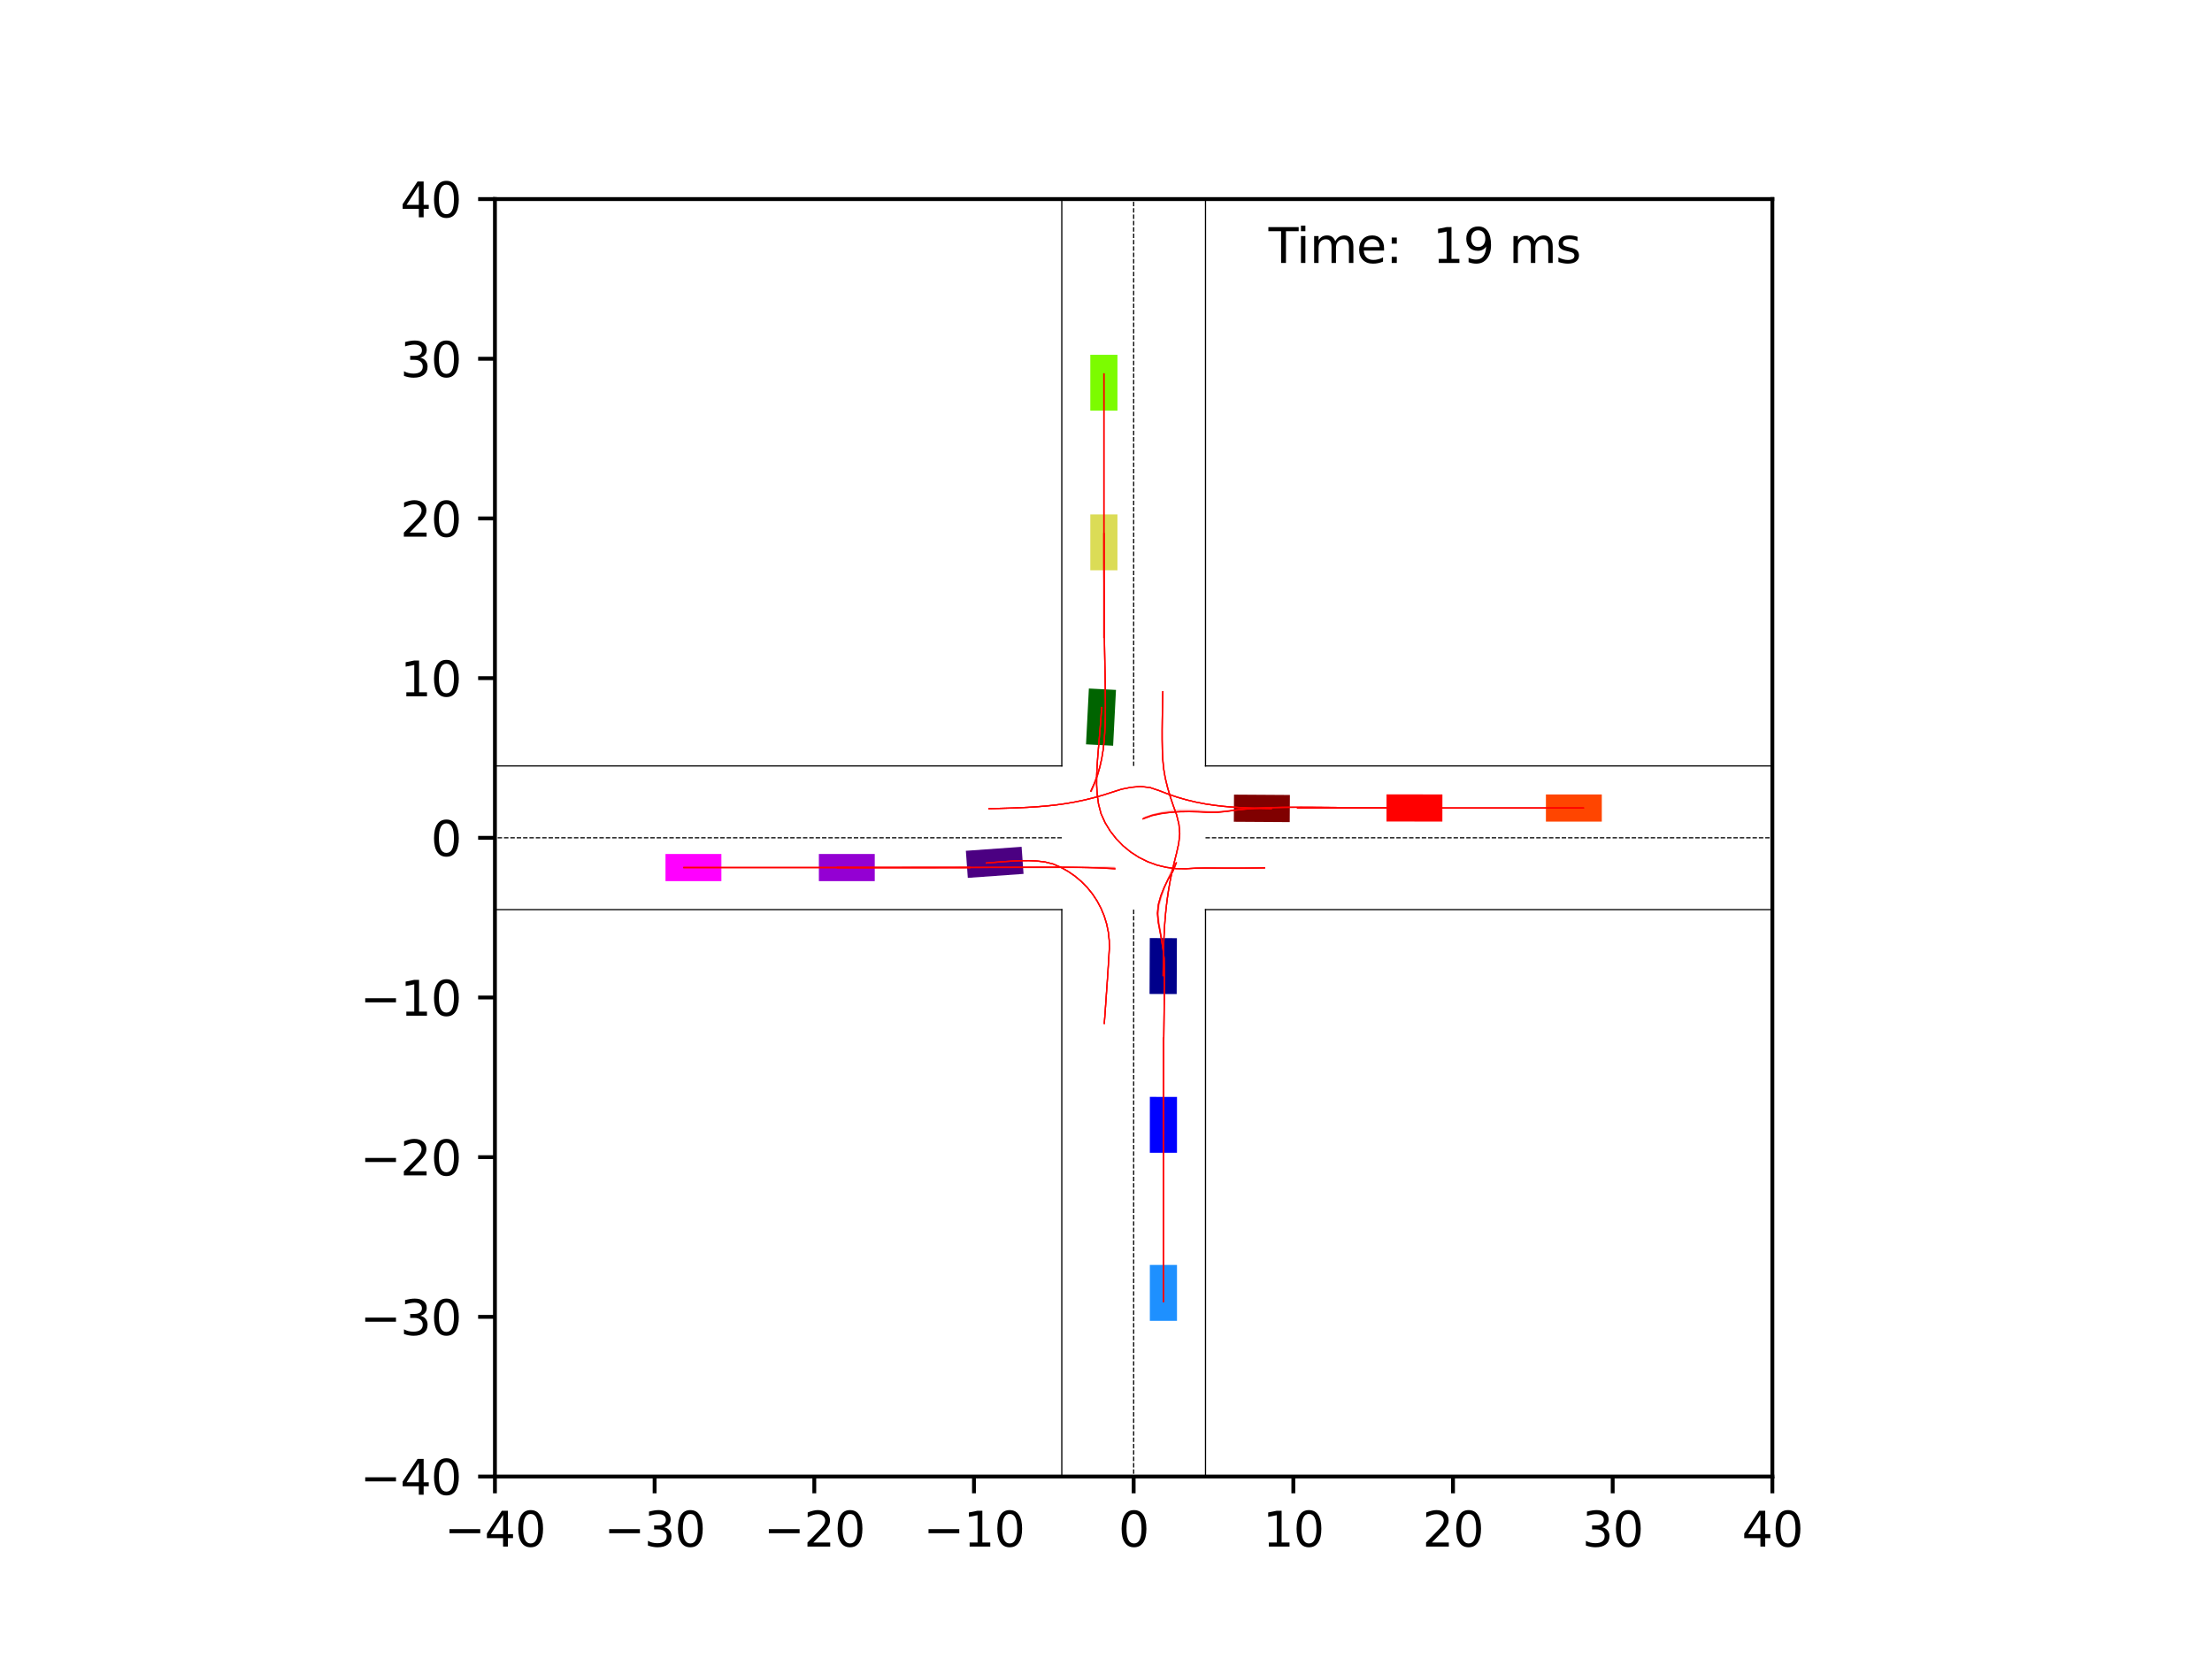 <?xml version="1.0" encoding="utf-8" standalone="no"?>
<!DOCTYPE svg PUBLIC "-//W3C//DTD SVG 1.1//EN"
  "http://www.w3.org/Graphics/SVG/1.1/DTD/svg11.dtd">
<svg xmlns:xlink="http://www.w3.org/1999/xlink" width="460.8pt" height="345.6pt" viewBox="0 0 460.8 345.6" xmlns="http://www.w3.org/2000/svg" version="1.1">
 <defs>
  <style type="text/css">*{stroke-linejoin: round; stroke-linecap: butt}</style>
 </defs>
 <g id="figure_1">
  <g id="patch_1">
   <path d="M 0 345.6 
L 460.8 345.6 
L 460.8 0 
L 0 0 
z
" style="fill: #ffffff"/>
  </g>
  <g id="axes_1">
   <g id="patch_2">
    <path d="M 103.104 307.584 
L 369.216 307.584 
L 369.216 41.472 
L 103.104 41.472 
z
" style="fill: #ffffff"/>
   </g>
   <g id="patch_3">
    <path d="M 245.127 207.08 
L 245.173 195.438 
L 239.518 195.416 
L 239.472 207.058 
z
" clip-path="url(#p2e5237ec00)" style="fill: #00008b"/>
   </g>
   <g id="patch_4">
    <path d="M 268.708 165.607 
L 257.066 165.532 
L 257.029 171.187 
L 268.671 171.262 
z
" clip-path="url(#p2e5237ec00)" style="fill: #800000"/>
   </g>
   <g id="patch_5">
    <path d="M 226.832 143.43 
L 226.236 155.058 
L 231.884 155.347 
L 232.479 143.72 
z
" clip-path="url(#p2e5237ec00)" style="fill: #006400"/>
   </g>
   <g id="patch_6">
    <path d="M 201.611 182.877 
L 213.224 182.046 
L 212.82 176.406 
L 201.207 177.237 
z
" clip-path="url(#p2e5237ec00)" style="fill: #4b0082"/>
   </g>
   <g id="patch_7">
    <path d="M 245.186 240.146 
L 245.191 228.504 
L 239.536 228.501 
L 239.531 240.144 
z
" clip-path="url(#p2e5237ec00)" style="fill: #0000ff"/>
   </g>
   <g id="patch_8">
    <path d="M 300.481 165.494 
L 288.839 165.478 
L 288.831 171.133 
L 300.473 171.149 
z
" clip-path="url(#p2e5237ec00)" style="fill: #ff0000"/>
   </g>
   <g id="patch_9">
    <path d="M 227.132 107.16 
L 227.131 118.803 
L 232.786 118.803 
L 232.787 107.161 
z
" clip-path="url(#p2e5237ec00)" style="fill: #dbdc56"/>
   </g>
   <g id="patch_10">
    <path d="M 170.586 183.556 
L 182.228 183.556 
L 182.228 177.901 
L 170.586 177.901 
z
" clip-path="url(#p2e5237ec00)" style="fill: #9400d3"/>
   </g>
   <g id="patch_11">
    <path d="M 245.188 275.152 
L 245.188 263.509 
L 239.533 263.509 
L 239.533 275.152 
z
" clip-path="url(#p2e5237ec00)" style="fill: #1e90ff"/>
   </g>
   <g id="patch_12">
    <path d="M 333.685 165.5 
L 322.042 165.5 
L 322.042 171.155 
L 333.685 171.155 
z
" clip-path="url(#p2e5237ec00)" style="fill: #ff4500"/>
   </g>
   <g id="patch_13">
    <path d="M 227.132 73.904 
L 227.132 85.547 
L 232.787 85.547 
L 232.787 73.904 
z
" clip-path="url(#p2e5237ec00)" style="fill: #7cfc00"/>
   </g>
   <g id="patch_14">
    <path d="M 138.635 183.556 
L 150.278 183.556 
L 150.278 177.901 
L 138.635 177.901 
z
" clip-path="url(#p2e5237ec00)" style="fill: #ff00ff"/>
   </g>
   <g id="matplotlib.axis_1">
    <g id="xtick_1">
     <g id="line2d_1">
      <defs>
       <path id="m0b0e132664" d="M 0 0 
L 0 3.5 
" style="stroke: #000000; stroke-width: 0.8"/>
      </defs>
      <g>
       <use xlink:href="#m0b0e132664" x="103.104" y="307.584" style="stroke: #000000; stroke-width: 0.8"/>
      </g>
     </g>
     <g id="text_1">
      <!-- −40 -->
      <g transform="translate(92.552 322.182) scale(0.1 -0.1)">
       <defs>
        <path id="DejaVuSans-2212" d="M 678 2272 
L 4684 2272 
L 4684 1741 
L 678 1741 
L 678 2272 
z
" transform="scale(0.016)"/>
        <path id="DejaVuSans-34" d="M 2419 4116 
L 825 1625 
L 2419 1625 
L 2419 4116 
z
M 2253 4666 
L 3047 4666 
L 3047 1625 
L 3713 1625 
L 3713 1100 
L 3047 1100 
L 3047 0 
L 2419 0 
L 2419 1100 
L 313 1100 
L 313 1709 
L 2253 4666 
z
" transform="scale(0.016)"/>
        <path id="DejaVuSans-30" d="M 2034 4250 
Q 1547 4250 1301 3770 
Q 1056 3291 1056 2328 
Q 1056 1369 1301 889 
Q 1547 409 2034 409 
Q 2525 409 2770 889 
Q 3016 1369 3016 2328 
Q 3016 3291 2770 3770 
Q 2525 4250 2034 4250 
z
M 2034 4750 
Q 2819 4750 3233 4129 
Q 3647 3509 3647 2328 
Q 3647 1150 3233 529 
Q 2819 -91 2034 -91 
Q 1250 -91 836 529 
Q 422 1150 422 2328 
Q 422 3509 836 4129 
Q 1250 4750 2034 4750 
z
" transform="scale(0.016)"/>
       </defs>
       <use xlink:href="#DejaVuSans-2212"/>
       <use xlink:href="#DejaVuSans-34" x="83.789"/>
       <use xlink:href="#DejaVuSans-30" x="147.412"/>
      </g>
     </g>
    </g>
    <g id="xtick_2">
     <g id="line2d_2">
      <g>
       <use xlink:href="#m0b0e132664" x="136.368" y="307.584" style="stroke: #000000; stroke-width: 0.8"/>
      </g>
     </g>
     <g id="text_2">
      <!-- −30 -->
      <g transform="translate(125.816 322.182) scale(0.1 -0.1)">
       <defs>
        <path id="DejaVuSans-33" d="M 2597 2516 
Q 3050 2419 3304 2112 
Q 3559 1806 3559 1356 
Q 3559 666 3084 287 
Q 2609 -91 1734 -91 
Q 1441 -91 1130 -33 
Q 819 25 488 141 
L 488 750 
Q 750 597 1062 519 
Q 1375 441 1716 441 
Q 2309 441 2620 675 
Q 2931 909 2931 1356 
Q 2931 1769 2642 2001 
Q 2353 2234 1838 2234 
L 1294 2234 
L 1294 2753 
L 1863 2753 
Q 2328 2753 2575 2939 
Q 2822 3125 2822 3475 
Q 2822 3834 2567 4026 
Q 2313 4219 1838 4219 
Q 1578 4219 1281 4162 
Q 984 4106 628 3988 
L 628 4550 
Q 988 4650 1302 4700 
Q 1616 4750 1894 4750 
Q 2613 4750 3031 4423 
Q 3450 4097 3450 3541 
Q 3450 3153 3228 2886 
Q 3006 2619 2597 2516 
z
" transform="scale(0.016)"/>
       </defs>
       <use xlink:href="#DejaVuSans-2212"/>
       <use xlink:href="#DejaVuSans-33" x="83.789"/>
       <use xlink:href="#DejaVuSans-30" x="147.412"/>
      </g>
     </g>
    </g>
    <g id="xtick_3">
     <g id="line2d_3">
      <g>
       <use xlink:href="#m0b0e132664" x="169.632" y="307.584" style="stroke: #000000; stroke-width: 0.8"/>
      </g>
     </g>
     <g id="text_3">
      <!-- −20 -->
      <g transform="translate(159.08 322.182) scale(0.1 -0.1)">
       <defs>
        <path id="DejaVuSans-32" d="M 1228 531 
L 3431 531 
L 3431 0 
L 469 0 
L 469 531 
Q 828 903 1448 1529 
Q 2069 2156 2228 2338 
Q 2531 2678 2651 2914 
Q 2772 3150 2772 3378 
Q 2772 3750 2511 3984 
Q 2250 4219 1831 4219 
Q 1534 4219 1204 4116 
Q 875 4013 500 3803 
L 500 4441 
Q 881 4594 1212 4672 
Q 1544 4750 1819 4750 
Q 2544 4750 2975 4387 
Q 3406 4025 3406 3419 
Q 3406 3131 3298 2873 
Q 3191 2616 2906 2266 
Q 2828 2175 2409 1742 
Q 1991 1309 1228 531 
z
" transform="scale(0.016)"/>
       </defs>
       <use xlink:href="#DejaVuSans-2212"/>
       <use xlink:href="#DejaVuSans-32" x="83.789"/>
       <use xlink:href="#DejaVuSans-30" x="147.412"/>
      </g>
     </g>
    </g>
    <g id="xtick_4">
     <g id="line2d_4">
      <g>
       <use xlink:href="#m0b0e132664" x="202.896" y="307.584" style="stroke: #000000; stroke-width: 0.8"/>
      </g>
     </g>
     <g id="text_4">
      <!-- −10 -->
      <g transform="translate(192.344 322.182) scale(0.1 -0.1)">
       <defs>
        <path id="DejaVuSans-31" d="M 794 531 
L 1825 531 
L 1825 4091 
L 703 3866 
L 703 4441 
L 1819 4666 
L 2450 4666 
L 2450 531 
L 3481 531 
L 3481 0 
L 794 0 
L 794 531 
z
" transform="scale(0.016)"/>
       </defs>
       <use xlink:href="#DejaVuSans-2212"/>
       <use xlink:href="#DejaVuSans-31" x="83.789"/>
       <use xlink:href="#DejaVuSans-30" x="147.412"/>
      </g>
     </g>
    </g>
    <g id="xtick_5">
     <g id="line2d_5">
      <g>
       <use xlink:href="#m0b0e132664" x="236.16" y="307.584" style="stroke: #000000; stroke-width: 0.8"/>
      </g>
     </g>
     <g id="text_5">
      <!-- 0 -->
      <g transform="translate(232.979 322.182) scale(0.1 -0.1)">
       <use xlink:href="#DejaVuSans-30"/>
      </g>
     </g>
    </g>
    <g id="xtick_6">
     <g id="line2d_6">
      <g>
       <use xlink:href="#m0b0e132664" x="269.424" y="307.584" style="stroke: #000000; stroke-width: 0.8"/>
      </g>
     </g>
     <g id="text_6">
      <!-- 10 -->
      <g transform="translate(263.062 322.182) scale(0.1 -0.1)">
       <use xlink:href="#DejaVuSans-31"/>
       <use xlink:href="#DejaVuSans-30" x="63.623"/>
      </g>
     </g>
    </g>
    <g id="xtick_7">
     <g id="line2d_7">
      <g>
       <use xlink:href="#m0b0e132664" x="302.688" y="307.584" style="stroke: #000000; stroke-width: 0.8"/>
      </g>
     </g>
     <g id="text_7">
      <!-- 20 -->
      <g transform="translate(296.325 322.182) scale(0.1 -0.1)">
       <use xlink:href="#DejaVuSans-32"/>
       <use xlink:href="#DejaVuSans-30" x="63.623"/>
      </g>
     </g>
    </g>
    <g id="xtick_8">
     <g id="line2d_8">
      <g>
       <use xlink:href="#m0b0e132664" x="335.952" y="307.584" style="stroke: #000000; stroke-width: 0.8"/>
      </g>
     </g>
     <g id="text_8">
      <!-- 30 -->
      <g transform="translate(329.589 322.182) scale(0.1 -0.1)">
       <use xlink:href="#DejaVuSans-33"/>
       <use xlink:href="#DejaVuSans-30" x="63.623"/>
      </g>
     </g>
    </g>
    <g id="xtick_9">
     <g id="line2d_9">
      <g>
       <use xlink:href="#m0b0e132664" x="369.216" y="307.584" style="stroke: #000000; stroke-width: 0.8"/>
      </g>
     </g>
     <g id="text_9">
      <!-- 40 -->
      <g transform="translate(362.853 322.182) scale(0.1 -0.1)">
       <use xlink:href="#DejaVuSans-34"/>
       <use xlink:href="#DejaVuSans-30" x="63.623"/>
      </g>
     </g>
    </g>
   </g>
   <g id="matplotlib.axis_2">
    <g id="ytick_1">
     <g id="line2d_10">
      <defs>
       <path id="m371f80379b" d="M 0 0 
L -3.5 0 
" style="stroke: #000000; stroke-width: 0.8"/>
      </defs>
      <g>
       <use xlink:href="#m371f80379b" x="103.104" y="307.584" style="stroke: #000000; stroke-width: 0.8"/>
      </g>
     </g>
     <g id="text_10">
      <!-- −40 -->
      <g transform="translate(74.999 311.383) scale(0.1 -0.1)">
       <use xlink:href="#DejaVuSans-2212"/>
       <use xlink:href="#DejaVuSans-34" x="83.789"/>
       <use xlink:href="#DejaVuSans-30" x="147.412"/>
      </g>
     </g>
    </g>
    <g id="ytick_2">
     <g id="line2d_11">
      <g>
       <use xlink:href="#m371f80379b" x="103.104" y="274.32" style="stroke: #000000; stroke-width: 0.8"/>
      </g>
     </g>
     <g id="text_11">
      <!-- −30 -->
      <g transform="translate(74.999 278.119) scale(0.1 -0.1)">
       <use xlink:href="#DejaVuSans-2212"/>
       <use xlink:href="#DejaVuSans-33" x="83.789"/>
       <use xlink:href="#DejaVuSans-30" x="147.412"/>
      </g>
     </g>
    </g>
    <g id="ytick_3">
     <g id="line2d_12">
      <g>
       <use xlink:href="#m371f80379b" x="103.104" y="241.056" style="stroke: #000000; stroke-width: 0.8"/>
      </g>
     </g>
     <g id="text_12">
      <!-- −20 -->
      <g transform="translate(74.999 244.855) scale(0.1 -0.1)">
       <use xlink:href="#DejaVuSans-2212"/>
       <use xlink:href="#DejaVuSans-32" x="83.789"/>
       <use xlink:href="#DejaVuSans-30" x="147.412"/>
      </g>
     </g>
    </g>
    <g id="ytick_4">
     <g id="line2d_13">
      <g>
       <use xlink:href="#m371f80379b" x="103.104" y="207.792" style="stroke: #000000; stroke-width: 0.8"/>
      </g>
     </g>
     <g id="text_13">
      <!-- −10 -->
      <g transform="translate(74.999 211.591) scale(0.1 -0.1)">
       <use xlink:href="#DejaVuSans-2212"/>
       <use xlink:href="#DejaVuSans-31" x="83.789"/>
       <use xlink:href="#DejaVuSans-30" x="147.412"/>
      </g>
     </g>
    </g>
    <g id="ytick_5">
     <g id="line2d_14">
      <g>
       <use xlink:href="#m371f80379b" x="103.104" y="174.528" style="stroke: #000000; stroke-width: 0.8"/>
      </g>
     </g>
     <g id="text_14">
      <!-- 0 -->
      <g transform="translate(89.742 178.327) scale(0.1 -0.1)">
       <use xlink:href="#DejaVuSans-30"/>
      </g>
     </g>
    </g>
    <g id="ytick_6">
     <g id="line2d_15">
      <g>
       <use xlink:href="#m371f80379b" x="103.104" y="141.264" style="stroke: #000000; stroke-width: 0.8"/>
      </g>
     </g>
     <g id="text_15">
      <!-- 10 -->
      <g transform="translate(83.379 145.063) scale(0.1 -0.1)">
       <use xlink:href="#DejaVuSans-31"/>
       <use xlink:href="#DejaVuSans-30" x="63.623"/>
      </g>
     </g>
    </g>
    <g id="ytick_7">
     <g id="line2d_16">
      <g>
       <use xlink:href="#m371f80379b" x="103.104" y="108" style="stroke: #000000; stroke-width: 0.8"/>
      </g>
     </g>
     <g id="text_16">
      <!-- 20 -->
      <g transform="translate(83.379 111.799) scale(0.1 -0.1)">
       <use xlink:href="#DejaVuSans-32"/>
       <use xlink:href="#DejaVuSans-30" x="63.623"/>
      </g>
     </g>
    </g>
    <g id="ytick_8">
     <g id="line2d_17">
      <g>
       <use xlink:href="#m371f80379b" x="103.104" y="74.736" style="stroke: #000000; stroke-width: 0.8"/>
      </g>
     </g>
     <g id="text_17">
      <!-- 30 -->
      <g transform="translate(83.379 78.535) scale(0.1 -0.1)">
       <use xlink:href="#DejaVuSans-33"/>
       <use xlink:href="#DejaVuSans-30" x="63.623"/>
      </g>
     </g>
    </g>
    <g id="ytick_9">
     <g id="line2d_18">
      <g>
       <use xlink:href="#m371f80379b" x="103.104" y="41.472" style="stroke: #000000; stroke-width: 0.8"/>
      </g>
     </g>
     <g id="text_18">
      <!-- 40 -->
      <g transform="translate(83.379 45.271) scale(0.1 -0.1)">
       <use xlink:href="#DejaVuSans-34"/>
       <use xlink:href="#DejaVuSans-30" x="63.623"/>
      </g>
     </g>
    </g>
   </g>
   <g id="line2d_19">
    <path d="M 251.129 346.6 
L 251.129 189.497 
" clip-path="url(#p2e5237ec00)" style="fill: none; stroke: #000000; stroke-width: 0.25; stroke-linecap: square"/>
   </g>
   <g id="line2d_20">
    <path d="M 251.129 189.497 
L 417.449 189.497 
" clip-path="url(#p2e5237ec00)" style="fill: none; stroke: #000000; stroke-width: 0.25; stroke-linecap: square"/>
   </g>
   <g id="line2d_21">
    <path d="M 417.449 159.559 
L 251.129 159.559 
" clip-path="url(#p2e5237ec00)" style="fill: none; stroke: #000000; stroke-width: 0.25; stroke-linecap: square"/>
   </g>
   <g id="line2d_22">
    <path d="M 251.129 159.559 
L 251.129 -1 
" clip-path="url(#p2e5237ec00)" style="fill: none; stroke: #000000; stroke-width: 0.25; stroke-linecap: square"/>
   </g>
   <g id="line2d_23">
    <path d="M 221.191 -1 
L 221.191 159.559 
" clip-path="url(#p2e5237ec00)" style="fill: none; stroke: #000000; stroke-width: 0.25; stroke-linecap: square"/>
   </g>
   <g id="line2d_24">
    <path d="M 221.191 159.559 
L 54.871 159.559 
" clip-path="url(#p2e5237ec00)" style="fill: none; stroke: #000000; stroke-width: 0.25; stroke-linecap: square"/>
   </g>
   <g id="line2d_25">
    <path d="M 54.871 189.497 
L 221.191 189.497 
" clip-path="url(#p2e5237ec00)" style="fill: none; stroke: #000000; stroke-width: 0.25; stroke-linecap: square"/>
   </g>
   <g id="line2d_26">
    <path d="M 221.191 189.497 
L 221.191 346.6 
" clip-path="url(#p2e5237ec00)" style="fill: none; stroke: #000000; stroke-width: 0.25; stroke-linecap: square"/>
   </g>
   <g id="line2d_27">
    <path d="M 251.129 174.528 
L 417.449 174.528 
" clip-path="url(#p2e5237ec00)" style="fill: none; stroke-dasharray: 0.925,0.4; stroke-dashoffset: 0; stroke: #000000; stroke-width: 0.25"/>
   </g>
   <g id="line2d_28">
    <path d="M 236.16 159.559 
L 236.16 -1 
" clip-path="url(#p2e5237ec00)" style="fill: none; stroke-dasharray: 0.925,0.4; stroke-dashoffset: 0; stroke: #000000; stroke-width: 0.25"/>
   </g>
   <g id="line2d_29">
    <path d="M 221.191 174.528 
L 54.871 174.528 
" clip-path="url(#p2e5237ec00)" style="fill: none; stroke-dasharray: 0.925,0.4; stroke-dashoffset: 0; stroke: #000000; stroke-width: 0.25"/>
   </g>
   <g id="line2d_30">
    <path d="M 236.16 189.497 
L 236.16 346.6 
" clip-path="url(#p2e5237ec00)" style="fill: none; stroke-dasharray: 0.925,0.4; stroke-dashoffset: 0; stroke: #000000; stroke-width: 0.25"/>
   </g>
   <g id="line2d_31">
    <path d="M 242.303 203.215 
L 242.321 201.248 
L 242.352 199.277 
L 242.4 197.303 
L 242.473 195.327 
L 242.576 193.349 
L 242.716 191.371 
L 242.902 189.394 
L 243.137 187.42 
L 243.427 185.451 
L 243.773 183.488 
L 244.177 181.534 
L 244.631 179.589 
L 245.125 177.651 
L 245.557 175.697 
L 245.772 173.705 
L 245.604 171.708 
L 245.13 169.76 
L 244.443 167.877 
L 243.82 165.972 
L 243.271 164.044 
L 242.808 162.095 
L 242.482 160.119 
L 242.297 158.126 
L 242.202 156.127 
L 242.154 154.128 
L 242.14 152.128 
L 242.15 150.129 
L 242.175 148.131 
L 242.207 146.133 
L 242.242 144.135 
" clip-path="url(#p2e5237ec00)" style="fill: none; stroke: #ff0000; stroke-opacity: 0.2; stroke-width: 0.25; stroke-linecap: square"/>
   </g>
   <g id="line2d_32">
    <path d="M 242.303 203.215 
L 242.322 201.248 
L 242.353 199.277 
L 242.402 197.303 
L 242.475 195.326 
L 242.578 193.348 
L 242.72 191.369 
L 242.906 189.392 
L 243.142 187.417 
L 243.432 185.446 
L 243.78 183.482 
L 244.184 181.527 
L 244.639 179.581 
L 245.134 177.642 
L 245.564 175.686 
L 245.777 173.692 
L 245.601 171.694 
L 245.122 169.745 
L 244.431 167.861 
L 243.792 165.959 
L 243.226 164.034 
L 242.746 162.086 
L 242.403 160.111 
L 242.209 158.116 
L 242.124 156.115 
L 242.087 154.113 
L 242.086 152.112 
L 242.108 150.111 
L 242.145 148.111 
L 242.19 146.111 
L 242.237 144.111 
" clip-path="url(#p2e5237ec00)" style="fill: none; stroke: #ff0000; stroke-opacity: 0.4; stroke-width: 0.25; stroke-linecap: square"/>
   </g>
   <g id="line2d_33">
    <path d="M 242.303 203.215 
L 242.322 201.248 
L 242.352 199.277 
L 242.4 197.303 
L 242.473 195.326 
L 242.575 193.349 
L 242.715 191.37 
L 242.9 189.393 
L 243.135 187.418 
L 243.424 185.447 
L 243.77 183.484 
L 244.172 181.529 
L 244.626 179.583 
L 245.12 177.644 
L 245.551 175.689 
L 245.765 173.696 
L 245.592 171.698 
L 245.115 169.75 
L 244.426 167.865 
L 243.792 165.962 
L 243.231 164.037 
L 242.758 162.088 
L 242.424 160.112 
L 242.236 158.118 
L 242.15 156.118 
L 242.112 154.117 
L 242.108 152.116 
L 242.127 150.116 
L 242.161 148.116 
L 242.203 146.117 
L 242.247 144.118 
" clip-path="url(#p2e5237ec00)" style="fill: none; stroke: #ff0000; stroke-opacity: 0.6; stroke-width: 0.25; stroke-linecap: square"/>
   </g>
   <g id="line2d_34">
    <path d="M 242.303 203.215 
L 242.322 201.248 
L 242.353 199.277 
L 242.402 197.303 
L 242.474 195.326 
L 242.577 193.348 
L 242.717 191.369 
L 242.903 189.391 
L 243.137 187.416 
L 243.426 185.445 
L 243.772 183.481 
L 244.175 181.525 
L 244.628 179.579 
L 245.122 177.639 
L 245.552 175.683 
L 245.765 173.689 
L 245.589 171.691 
L 245.109 169.742 
L 244.418 167.858 
L 243.777 165.956 
L 243.211 164.032 
L 242.732 162.084 
L 242.396 160.107 
L 242.21 158.112 
L 242.127 156.111 
L 242.092 154.109 
L 242.092 152.108 
L 242.115 150.107 
L 242.153 148.107 
L 242.198 146.107 
L 242.245 144.108 
" clip-path="url(#p2e5237ec00)" style="fill: none; stroke: #ff0000; stroke-opacity: 0.8; stroke-width: 0.25; stroke-linecap: square"/>
   </g>
   <g id="line2d_35">
    <path d="M 242.303 203.215 
L 242.322 201.248 
L 242.353 199.277 
L 242.401 197.303 
L 242.474 195.326 
L 242.576 193.348 
L 242.716 191.369 
L 242.902 189.391 
L 243.136 187.416 
L 243.425 185.445 
L 243.77 183.481 
L 244.172 181.525 
L 244.626 179.578 
L 245.118 177.638 
L 245.548 175.682 
L 245.761 173.688 
L 245.585 171.69 
L 245.105 169.741 
L 244.415 167.857 
L 243.774 165.955 
L 243.209 164.03 
L 242.732 162.082 
L 242.398 160.105 
L 242.213 158.11 
L 242.13 156.109 
L 242.095 154.107 
L 242.094 152.106 
L 242.117 150.105 
L 242.154 148.105 
L 242.198 146.106 
L 242.244 144.106 
" clip-path="url(#p2e5237ec00)" style="fill: none; stroke: #ff0000; stroke-width: 0.25; stroke-linecap: square"/>
   </g>
   <g id="line2d_36">
    <path d="M 264.836 168.431 
L 262.868 168.399 
L 260.898 168.349 
L 258.926 168.271 
L 256.952 168.155 
L 254.978 167.99 
L 253.008 167.766 
L 251.045 167.469 
L 249.092 167.094 
L 247.156 166.632 
L 245.241 166.079 
L 243.351 165.438 
L 241.487 164.719 
L 239.592 164.082 
L 237.604 163.85 
L 235.609 164.024 
L 233.644 164.416 
L 231.734 165.024 
L 229.826 165.636 
L 227.896 166.177 
L 225.949 166.653 
L 223.988 167.063 
L 222.013 167.404 
L 220.028 167.68 
L 218.036 167.896 
L 216.039 168.063 
L 214.039 168.188 
L 212.038 168.281 
L 210.035 168.352 
L 208.033 168.411 
L 206.03 168.464 
" clip-path="url(#p2e5237ec00)" style="fill: none; stroke: #ff0000; stroke-opacity: 0.2; stroke-width: 0.25; stroke-linecap: square"/>
   </g>
   <g id="line2d_37">
    <path d="M 264.836 168.431 
L 262.868 168.399 
L 260.898 168.349 
L 258.925 168.27 
L 256.952 168.154 
L 254.978 167.989 
L 253.008 167.764 
L 251.045 167.466 
L 249.092 167.089 
L 247.156 166.626 
L 245.241 166.072 
L 243.352 165.428 
L 241.489 164.706 
L 239.594 164.068 
L 237.605 163.837 
L 235.61 164.011 
L 233.645 164.403 
L 231.735 165.01 
L 229.827 165.625 
L 227.897 166.167 
L 225.951 166.645 
L 223.989 167.056 
L 222.014 167.399 
L 220.029 167.676 
L 218.036 167.894 
L 216.039 168.061 
L 214.039 168.187 
L 212.038 168.28 
L 210.035 168.352 
L 208.032 168.41 
L 206.029 168.464 
" clip-path="url(#p2e5237ec00)" style="fill: none; stroke: #ff0000; stroke-opacity: 0.4; stroke-width: 0.25; stroke-linecap: square"/>
   </g>
   <g id="line2d_38">
    <path d="M 264.836 168.431 
L 262.868 168.398 
L 260.898 168.348 
L 258.925 168.269 
L 256.951 168.152 
L 254.978 167.987 
L 253.007 167.762 
L 251.044 167.464 
L 249.091 167.087 
L 247.154 166.624 
L 245.239 166.07 
L 243.349 165.428 
L 241.486 164.706 
L 239.59 164.07 
L 237.601 163.839 
L 235.605 164.014 
L 233.64 164.406 
L 231.73 165.014 
L 229.822 165.629 
L 227.892 166.172 
L 225.946 166.65 
L 223.984 167.061 
L 222.009 167.403 
L 220.023 167.68 
L 218.031 167.898 
L 216.034 168.064 
L 214.034 168.189 
L 212.032 168.282 
L 210.029 168.353 
L 208.027 168.411 
L 206.023 168.464 
" clip-path="url(#p2e5237ec00)" style="fill: none; stroke: #ff0000; stroke-opacity: 0.6; stroke-width: 0.25; stroke-linecap: square"/>
   </g>
   <g id="line2d_39">
    <path d="M 264.836 168.431 
L 262.868 168.398 
L 260.898 168.347 
L 258.925 168.268 
L 256.951 168.151 
L 254.978 167.985 
L 253.007 167.759 
L 251.044 167.461 
L 249.091 167.084 
L 247.154 166.62 
L 245.239 166.066 
L 243.349 165.423 
L 241.486 164.701 
L 239.589 164.065 
L 237.6 163.834 
L 235.605 164.01 
L 233.639 164.402 
L 231.729 165.011 
L 229.821 165.626 
L 227.892 166.169 
L 225.945 166.648 
L 223.983 167.059 
L 222.008 167.402 
L 220.023 167.679 
L 218.03 167.897 
L 216.033 168.064 
L 214.033 168.189 
L 212.031 168.282 
L 210.028 168.353 
L 208.025 168.411 
L 206.022 168.465 
" clip-path="url(#p2e5237ec00)" style="fill: none; stroke: #ff0000; stroke-opacity: 0.8; stroke-width: 0.25; stroke-linecap: square"/>
   </g>
   <g id="line2d_40">
    <path d="M 264.836 168.431 
L 262.868 168.397 
L 260.898 168.346 
L 258.925 168.267 
L 256.951 168.149 
L 254.977 167.983 
L 253.007 167.757 
L 251.043 167.458 
L 249.09 167.08 
L 247.154 166.617 
L 245.238 166.062 
L 243.348 165.419 
L 241.485 164.698 
L 239.588 164.062 
L 237.598 163.833 
L 235.603 164.009 
L 233.638 164.403 
L 231.727 165.01 
L 229.819 165.626 
L 227.889 166.17 
L 225.942 166.649 
L 223.98 167.06 
L 222.005 167.403 
L 220.02 167.68 
L 218.027 167.898 
L 216.03 168.065 
L 214.03 168.19 
L 212.028 168.283 
L 210.025 168.354 
L 208.022 168.412 
L 206.019 168.465 
" clip-path="url(#p2e5237ec00)" style="fill: none; stroke: #ff0000; stroke-width: 0.25; stroke-linecap: square"/>
   </g>
   <g id="line2d_41">
    <path d="M 229.493 147.384 
L 229.357 149.389 
L 229.203 151.394 
L 229.034 153.402 
L 228.859 155.411 
L 228.69 157.424 
L 228.545 159.442 
L 228.45 161.465 
L 228.44 163.494 
L 228.555 165.522 
L 228.842 167.535 
L 229.362 169.504 
L 230.202 171.362 
L 231.267 173.102 
L 232.52 174.714 
L 233.947 176.176 
L 235.528 177.471 
L 237.245 178.582 
L 239.077 179.494 
L 241 180.193 
L 242.99 180.672 
L 245.021 180.925 
L 247.068 180.949 
L 249.111 180.832 
L 251.157 180.804 
L 253.202 180.82 
L 255.247 180.837 
L 257.291 180.839 
L 259.335 180.832 
L 261.378 180.817 
L 263.422 180.791 
" clip-path="url(#p2e5237ec00)" style="fill: none; stroke: #ff0000; stroke-opacity: 0.2; stroke-width: 0.25; stroke-linecap: square"/>
   </g>
   <g id="line2d_42">
    <path d="M 229.493 147.384 
L 229.357 149.389 
L 229.203 151.394 
L 229.034 153.402 
L 228.859 155.412 
L 228.689 157.425 
L 228.544 159.442 
L 228.449 161.466 
L 228.439 163.495 
L 228.553 165.523 
L 228.839 167.537 
L 229.358 169.506 
L 230.196 171.364 
L 231.26 173.105 
L 232.512 174.718 
L 233.938 176.182 
L 235.518 177.478 
L 237.235 178.591 
L 239.066 179.504 
L 240.989 180.204 
L 242.979 180.685 
L 245.011 180.938 
L 247.058 180.962 
L 249.101 180.845 
L 251.147 180.816 
L 253.193 180.831 
L 255.238 180.846 
L 257.282 180.848 
L 259.326 180.84 
L 261.37 180.824 
L 263.414 180.798 
" clip-path="url(#p2e5237ec00)" style="fill: none; stroke: #ff0000; stroke-opacity: 0.4; stroke-width: 0.25; stroke-linecap: square"/>
   </g>
   <g id="line2d_43">
    <path d="M 229.493 147.384 
L 229.357 149.389 
L 229.203 151.394 
L 229.035 153.402 
L 228.86 155.412 
L 228.691 157.425 
L 228.546 159.442 
L 228.451 161.466 
L 228.441 163.494 
L 228.555 165.523 
L 228.841 167.536 
L 229.361 169.505 
L 230.198 171.364 
L 231.261 173.106 
L 232.513 174.718 
L 233.938 176.182 
L 235.52 177.477 
L 237.237 178.587 
L 239.069 179.499 
L 240.991 180.201 
L 242.981 180.684 
L 245.012 180.94 
L 247.059 180.968 
L 249.102 180.852 
L 251.148 180.823 
L 253.193 180.838 
L 255.238 180.854 
L 257.282 180.855 
L 259.326 180.848 
L 261.369 180.832 
L 263.413 180.806 
" clip-path="url(#p2e5237ec00)" style="fill: none; stroke: #ff0000; stroke-opacity: 0.6; stroke-width: 0.25; stroke-linecap: square"/>
   </g>
   <g id="line2d_44">
    <path d="M 229.493 147.384 
L 229.358 149.389 
L 229.205 151.395 
L 229.039 153.402 
L 228.865 155.412 
L 228.698 157.426 
L 228.555 159.444 
L 228.461 161.467 
L 228.453 163.496 
L 228.568 165.524 
L 228.853 167.538 
L 229.371 169.508 
L 230.206 171.368 
L 231.269 173.11 
L 232.521 174.723 
L 233.946 176.187 
L 235.526 177.484 
L 237.242 178.597 
L 239.073 179.51 
L 240.996 180.212 
L 242.986 180.693 
L 245.018 180.948 
L 247.065 180.974 
L 249.108 180.856 
L 251.154 180.822 
L 253.199 180.833 
L 255.244 180.845 
L 257.288 180.843 
L 259.332 180.832 
L 261.376 180.815 
L 263.419 180.789 
" clip-path="url(#p2e5237ec00)" style="fill: none; stroke: #ff0000; stroke-opacity: 0.8; stroke-width: 0.25; stroke-linecap: square"/>
   </g>
   <g id="line2d_45">
    <path d="M 229.493 147.384 
L 229.358 149.389 
L 229.205 151.395 
L 229.039 153.402 
L 228.866 155.412 
L 228.699 157.426 
L 228.557 159.444 
L 228.463 161.467 
L 228.455 163.496 
L 228.57 165.524 
L 228.856 167.538 
L 229.374 169.508 
L 230.208 171.368 
L 231.271 173.11 
L 232.522 174.723 
L 233.947 176.187 
L 235.527 177.484 
L 237.243 178.597 
L 239.074 179.512 
L 240.996 180.214 
L 242.986 180.696 
L 245.017 180.952 
L 247.064 180.979 
L 249.107 180.861 
L 251.153 180.828 
L 253.198 180.838 
L 255.243 180.851 
L 257.287 180.849 
L 259.331 180.839 
L 261.374 180.821 
L 263.418 180.796 
" clip-path="url(#p2e5237ec00)" style="fill: none; stroke: #ff0000; stroke-width: 0.25; stroke-linecap: square"/>
   </g>
   <g id="line2d_46">
    <path d="M 205.457 179.787 
L 207.216 179.642 
L 208.972 179.505 
L 210.727 179.387 
L 212.481 179.305 
L 214.234 179.284 
L 215.983 179.357 
L 217.719 179.568 
L 219.413 179.99 
L 221.01 180.689 
L 222.531 181.537 
L 223.963 182.525 
L 225.293 183.644 
L 226.509 184.883 
L 227.602 186.232 
L 228.56 187.678 
L 229.376 189.208 
L 230.043 190.808 
L 230.554 192.463 
L 230.906 194.16 
L 231.094 195.883 
L 231.118 197.616 
L 231.015 199.346 
L 230.907 201.075 
L 230.794 202.805 
L 230.676 204.534 
L 230.554 206.263 
L 230.433 207.993 
L 230.311 209.722 
L 230.185 211.451 
L 230.05 213.179 
" clip-path="url(#p2e5237ec00)" style="fill: none; stroke: #ff0000; stroke-opacity: 0.2; stroke-width: 0.25; stroke-linecap: square"/>
   </g>
   <g id="line2d_47">
    <path d="M 205.457 179.787 
L 207.215 179.642 
L 208.972 179.504 
L 210.727 179.386 
L 212.481 179.304 
L 214.234 179.284 
L 215.983 179.356 
L 217.719 179.567 
L 219.413 179.989 
L 221.009 180.689 
L 222.531 181.537 
L 223.962 182.525 
L 225.292 183.645 
L 226.508 184.884 
L 227.6 186.233 
L 228.558 187.679 
L 229.374 189.209 
L 230.04 190.81 
L 230.55 192.466 
L 230.901 194.163 
L 231.089 195.885 
L 231.112 197.618 
L 231.009 199.348 
L 230.902 201.078 
L 230.789 202.807 
L 230.67 204.537 
L 230.549 206.266 
L 230.428 207.995 
L 230.306 209.725 
L 230.181 211.454 
L 230.047 213.182 
" clip-path="url(#p2e5237ec00)" style="fill: none; stroke: #ff0000; stroke-opacity: 0.4; stroke-width: 0.25; stroke-linecap: square"/>
   </g>
   <g id="line2d_48">
    <path d="M 205.457 179.787 
L 207.215 179.642 
L 208.972 179.504 
L 210.727 179.385 
L 212.481 179.304 
L 214.234 179.283 
L 215.983 179.355 
L 217.718 179.567 
L 219.412 179.99 
L 221.009 180.69 
L 222.529 181.538 
L 223.96 182.528 
L 225.288 183.648 
L 226.503 184.889 
L 227.593 186.239 
L 228.549 187.687 
L 229.363 189.218 
L 230.027 190.818 
L 230.536 192.475 
L 230.885 194.172 
L 231.073 195.894 
L 231.095 197.627 
L 230.993 199.357 
L 230.886 201.086 
L 230.774 202.816 
L 230.656 204.545 
L 230.535 206.274 
L 230.414 208.003 
L 230.294 209.732 
L 230.17 211.461 
L 230.039 213.19 
" clip-path="url(#p2e5237ec00)" style="fill: none; stroke: #ff0000; stroke-opacity: 0.6; stroke-width: 0.25; stroke-linecap: square"/>
   </g>
   <g id="line2d_49">
    <path d="M 205.457 179.787 
L 207.215 179.642 
L 208.972 179.504 
L 210.726 179.385 
L 212.481 179.303 
L 214.234 179.283 
L 215.983 179.355 
L 217.718 179.567 
L 219.411 179.991 
L 221.008 180.691 
L 222.528 181.54 
L 223.959 182.529 
L 225.287 183.649 
L 226.502 184.89 
L 227.592 186.24 
L 228.548 187.687 
L 229.362 189.218 
L 230.026 190.818 
L 230.536 192.474 
L 230.886 194.171 
L 231.074 195.893 
L 231.097 197.626 
L 230.995 199.355 
L 230.89 201.085 
L 230.779 202.814 
L 230.662 204.543 
L 230.543 206.272 
L 230.424 208.002 
L 230.304 209.731 
L 230.183 211.46 
L 230.054 213.188 
" clip-path="url(#p2e5237ec00)" style="fill: none; stroke: #ff0000; stroke-opacity: 0.8; stroke-width: 0.25; stroke-linecap: square"/>
   </g>
   <g id="line2d_50">
    <path d="M 205.457 179.787 
L 207.215 179.641 
L 208.972 179.504 
L 210.726 179.385 
L 212.48 179.304 
L 214.233 179.284 
L 215.982 179.358 
L 217.717 179.571 
L 219.41 179.997 
L 221.006 180.698 
L 222.525 181.548 
L 223.955 182.538 
L 225.283 183.659 
L 226.497 184.9 
L 227.586 186.25 
L 228.542 187.697 
L 229.355 189.228 
L 230.019 190.828 
L 230.527 192.484 
L 230.876 194.181 
L 231.062 195.903 
L 231.083 197.635 
L 230.982 199.365 
L 230.877 201.094 
L 230.765 202.823 
L 230.649 204.552 
L 230.529 206.281 
L 230.41 208.009 
L 230.291 209.738 
L 230.169 211.467 
L 230.042 213.196 
" clip-path="url(#p2e5237ec00)" style="fill: none; stroke: #ff0000; stroke-width: 0.25; stroke-linecap: square"/>
   </g>
   <g id="line2d_51">
    <path d="M 242.359 236.28 
L 242.36 234.324 
L 242.362 232.37 
L 242.364 230.42 
L 242.368 228.473 
L 242.373 226.53 
L 242.379 224.591 
L 242.388 222.656 
L 242.398 220.726 
L 242.411 218.8 
L 242.427 216.879 
L 242.445 214.963 
L 242.465 213.052 
L 242.488 211.145 
L 242.51 209.243 
L 242.532 207.346 
L 242.549 205.454 
L 242.559 203.566 
L 242.557 201.682 
L 242.535 199.803 
L 242.345 197.936 
L 242.103 196.08 
L 241.814 194.233 
L 241.503 192.392 
L 241.329 190.536 
L 241.49 188.68 
L 242.001 186.89 
L 242.575 185.12 
L 243.207 183.372 
L 243.888 181.642 
L 244.697 179.968 
" clip-path="url(#p2e5237ec00)" style="fill: none; stroke: #ff0000; stroke-opacity: 0.2; stroke-width: 0.25; stroke-linecap: square"/>
   </g>
   <g id="line2d_52">
    <path d="M 242.359 236.28 
L 242.361 234.324 
L 242.363 232.37 
L 242.366 230.418 
L 242.37 228.47 
L 242.375 226.525 
L 242.383 224.583 
L 242.392 222.645 
L 242.403 220.711 
L 242.416 218.781 
L 242.432 216.855 
L 242.45 214.933 
L 242.47 213.015 
L 242.491 211.102 
L 242.513 209.193 
L 242.532 207.288 
L 242.546 205.387 
L 242.553 203.49 
L 242.546 201.597 
L 242.519 199.708 
L 242.305 197.834 
L 242.035 195.97 
L 241.72 194.116 
L 241.392 192.266 
L 241.212 190.398 
L 241.373 188.53 
L 241.879 186.725 
L 242.502 184.959 
L 243.225 183.232 
L 244.049 181.55 
L 244.756 179.817 
" clip-path="url(#p2e5237ec00)" style="fill: none; stroke: #ff0000; stroke-opacity: 0.4; stroke-width: 0.25; stroke-linecap: square"/>
   </g>
   <g id="line2d_53">
    <path d="M 242.359 236.28 
L 242.361 234.324 
L 242.363 232.369 
L 242.366 230.417 
L 242.371 228.468 
L 242.377 226.522 
L 242.384 224.579 
L 242.394 222.639 
L 242.406 220.703 
L 242.42 218.771 
L 242.437 216.843 
L 242.456 214.918 
L 242.477 212.997 
L 242.499 211.081 
L 242.521 209.168 
L 242.54 207.259 
L 242.554 205.354 
L 242.559 203.452 
L 242.549 201.554 
L 242.518 199.659 
L 242.296 197.78 
L 242.013 195.912 
L 241.684 194.054 
L 241.345 192.199 
L 241.17 190.324 
L 241.355 188.45 
L 241.867 186.639 
L 242.55 184.886 
L 243.345 183.182 
L 244.252 181.535 
L 244.941 179.785 
" clip-path="url(#p2e5237ec00)" style="fill: none; stroke: #ff0000; stroke-opacity: 0.6; stroke-width: 0.25; stroke-linecap: square"/>
   </g>
   <g id="line2d_54">
    <path d="M 242.359 236.28 
L 242.361 234.324 
L 242.363 232.369 
L 242.367 230.417 
L 242.372 228.467 
L 242.378 226.52 
L 242.386 224.576 
L 242.395 222.635 
L 242.407 220.697 
L 242.422 218.763 
L 242.438 216.832 
L 242.457 214.906 
L 242.478 212.982 
L 242.499 211.063 
L 242.519 209.147 
L 242.537 207.235 
L 242.548 205.326 
L 242.55 203.421 
L 242.536 201.519 
L 242.5 199.621 
L 242.27 197.738 
L 241.977 195.867 
L 241.638 194.006 
L 241.29 192.149 
L 241.114 190.268 
L 241.309 188.391 
L 241.823 186.576 
L 242.522 184.824 
L 243.352 183.13 
L 244.306 181.504 
L 245.012 179.755 
" clip-path="url(#p2e5237ec00)" style="fill: none; stroke: #ff0000; stroke-opacity: 0.8; stroke-width: 0.25; stroke-linecap: square"/>
   </g>
   <g id="line2d_55">
    <path d="M 242.359 236.28 
L 242.361 234.324 
L 242.364 232.369 
L 242.367 230.416 
L 242.372 228.466 
L 242.378 226.519 
L 242.386 224.574 
L 242.396 222.632 
L 242.409 220.694 
L 242.423 218.759 
L 242.441 216.827 
L 242.46 214.899 
L 242.481 212.975 
L 242.503 211.054 
L 242.524 209.137 
L 242.542 207.223 
L 242.554 205.312 
L 242.555 203.405 
L 242.54 201.501 
L 242.503 199.6 
L 242.268 197.716 
L 241.97 195.843 
L 241.627 193.98 
L 241.274 192.121 
L 241.102 190.237 
L 241.311 188.358 
L 241.828 186.54 
L 242.531 184.786 
L 243.386 183.101 
L 244.369 181.488 
L 245.075 179.736 
" clip-path="url(#p2e5237ec00)" style="fill: none; stroke: #ff0000; stroke-width: 0.25; stroke-linecap: square"/>
   </g>
   <g id="line2d_56">
    <path d="M 296.628 168.317 
L 294.656 168.315 
L 292.686 168.311 
L 290.72 168.305 
L 288.756 168.298 
L 286.796 168.288 
L 284.838 168.275 
L 282.882 168.259 
L 280.93 168.241 
L 278.98 168.221 
L 277.032 168.2 
L 275.087 168.178 
L 273.144 168.158 
L 271.204 168.142 
L 269.265 168.134 
L 267.328 168.139 
L 265.392 168.161 
L 263.459 168.209 
L 261.528 168.291 
L 259.601 168.415 
L 257.679 168.593 
L 255.764 168.835 
L 253.842 169.002 
L 251.912 168.978 
L 249.992 168.794 
L 248.066 168.679 
L 246.137 168.664 
L 244.212 168.786 
L 242.307 169.085 
L 240.451 169.611 
L 238.617 170.208 
" clip-path="url(#p2e5237ec00)" style="fill: none; stroke: #ff0000; stroke-opacity: 0.2; stroke-width: 0.25; stroke-linecap: square"/>
   </g>
   <g id="line2d_57">
    <path d="M 296.628 168.317 
L 294.656 168.314 
L 292.686 168.31 
L 290.718 168.304 
L 288.752 168.296 
L 286.788 168.286 
L 284.827 168.275 
L 282.867 168.261 
L 280.909 168.245 
L 278.954 168.228 
L 276.999 168.211 
L 275.047 168.196 
L 273.096 168.184 
L 271.146 168.177 
L 269.197 168.181 
L 267.25 168.199 
L 265.304 168.237 
L 263.359 168.302 
L 261.417 168.402 
L 259.477 168.545 
L 257.543 168.742 
L 255.615 169.002 
L 253.679 169.187 
L 251.734 169.196 
L 249.791 169.081 
L 247.846 169.02 
L 245.9 169.03 
L 243.956 169.132 
L 242.022 169.352 
L 240.112 169.725 
L 238.269 170.352 
" clip-path="url(#p2e5237ec00)" style="fill: none; stroke: #ff0000; stroke-opacity: 0.4; stroke-width: 0.25; stroke-linecap: square"/>
   </g>
   <g id="line2d_58">
    <path d="M 296.628 168.317 
L 294.656 168.314 
L 292.686 168.31 
L 290.717 168.304 
L 288.751 168.296 
L 286.787 168.286 
L 284.824 168.273 
L 282.863 168.259 
L 280.905 168.243 
L 278.947 168.226 
L 276.992 168.208 
L 275.037 168.191 
L 273.085 168.178 
L 271.133 168.17 
L 269.183 168.172 
L 267.233 168.189 
L 265.285 168.225 
L 263.338 168.289 
L 261.393 168.387 
L 259.451 168.529 
L 257.514 168.725 
L 255.584 168.984 
L 253.645 169.166 
L 251.698 169.17 
L 249.753 169.053 
L 247.805 168.995 
L 245.856 169.016 
L 243.911 169.141 
L 241.979 169.395 
L 240.074 169.808 
L 238.24 170.468 
" clip-path="url(#p2e5237ec00)" style="fill: none; stroke: #ff0000; stroke-opacity: 0.6; stroke-width: 0.25; stroke-linecap: square"/>
   </g>
   <g id="line2d_59">
    <path d="M 296.628 168.317 
L 294.656 168.314 
L 292.685 168.309 
L 290.716 168.303 
L 288.749 168.294 
L 286.784 168.284 
L 284.82 168.272 
L 282.858 168.257 
L 280.897 168.241 
L 278.938 168.224 
L 276.98 168.207 
L 275.023 168.191 
L 273.067 168.179 
L 271.112 168.174 
L 269.158 168.178 
L 267.205 168.198 
L 265.253 168.239 
L 263.302 168.308 
L 261.353 168.413 
L 259.407 168.563 
L 257.466 168.768 
L 255.532 169.037 
L 253.588 169.225 
L 251.635 169.234 
L 249.684 169.126 
L 247.73 169.075 
L 245.775 169.101 
L 243.824 169.227 
L 241.884 169.477 
L 239.97 169.878 
L 238.13 170.54 
" clip-path="url(#p2e5237ec00)" style="fill: none; stroke: #ff0000; stroke-opacity: 0.8; stroke-width: 0.25; stroke-linecap: square"/>
   </g>
   <g id="line2d_60">
    <path d="M 296.628 168.317 
L 294.656 168.314 
L 292.685 168.309 
L 290.716 168.303 
L 288.749 168.294 
L 286.783 168.284 
L 284.818 168.271 
L 282.855 168.257 
L 280.894 168.24 
L 278.934 168.223 
L 276.975 168.205 
L 275.017 168.188 
L 273.06 168.176 
L 271.104 168.169 
L 269.148 168.173 
L 267.194 168.193 
L 265.24 168.233 
L 263.287 168.302 
L 261.336 168.407 
L 259.389 168.559 
L 257.446 168.766 
L 255.51 169.037 
L 253.564 169.225 
L 251.609 169.233 
L 249.656 169.128 
L 247.699 169.081 
L 245.743 169.114 
L 243.79 169.25 
L 241.85 169.514 
L 239.937 169.932 
L 238.102 170.613 
" clip-path="url(#p2e5237ec00)" style="fill: none; stroke: #ff0000; stroke-width: 0.25; stroke-linecap: square"/>
   </g>
   <g id="line2d_61">
    <path d="M 229.959 111.156 
L 229.959 112.982 
L 229.96 114.805 
L 229.962 116.627 
L 229.964 118.448 
L 229.969 120.266 
L 229.975 122.083 
L 229.984 123.899 
L 229.995 125.712 
L 230.009 127.524 
L 230.026 129.333 
L 230.046 131.141 
L 230.07 132.948 
L 230.097 134.752 
L 230.126 136.555 
L 230.158 138.355 
L 230.189 140.154 
L 230.218 141.952 
L 230.243 143.747 
L 230.258 145.542 
L 230.259 147.334 
L 230.239 149.125 
L 230.19 150.915 
L 230.102 152.701 
L 229.962 154.483 
L 229.757 156.258 
L 229.472 158.02 
L 229.091 159.764 
L 228.601 161.479 
L 227.997 163.158 
L 227.264 164.784 
" clip-path="url(#p2e5237ec00)" style="fill: none; stroke: #ff0000; stroke-opacity: 0.2; stroke-width: 0.25; stroke-linecap: square"/>
   </g>
   <g id="line2d_62">
    <path d="M 229.959 111.156 
L 229.959 112.982 
L 229.96 114.806 
L 229.961 116.628 
L 229.964 118.449 
L 229.968 120.268 
L 229.974 122.085 
L 229.982 123.901 
L 229.992 125.716 
L 230.005 127.528 
L 230.022 129.339 
L 230.041 131.149 
L 230.064 132.956 
L 230.09 134.762 
L 230.118 136.567 
L 230.149 138.369 
L 230.18 140.171 
L 230.209 141.97 
L 230.234 143.768 
L 230.251 145.565 
L 230.254 147.36 
L 230.238 149.154 
L 230.194 150.947 
L 230.112 152.736 
L 229.981 154.522 
L 229.787 156.301 
L 229.514 158.069 
L 229.144 159.819 
L 228.669 161.542 
L 228.08 163.23 
L 227.383 164.876 
" clip-path="url(#p2e5237ec00)" style="fill: none; stroke: #ff0000; stroke-opacity: 0.4; stroke-width: 0.25; stroke-linecap: square"/>
   </g>
   <g id="line2d_63">
    <path d="M 229.959 111.156 
L 229.959 112.982 
L 229.96 114.805 
L 229.961 116.628 
L 229.964 118.448 
L 229.968 120.268 
L 229.975 122.085 
L 229.983 123.901 
L 229.994 125.715 
L 230.009 127.528 
L 230.026 129.338 
L 230.047 131.147 
L 230.071 132.955 
L 230.099 134.761 
L 230.13 136.565 
L 230.162 138.367 
L 230.196 140.168 
L 230.227 141.967 
L 230.255 143.764 
L 230.273 145.561 
L 230.278 147.356 
L 230.262 149.149 
L 230.216 150.941 
L 230.13 152.73 
L 229.992 154.515 
L 229.787 156.292 
L 229.498 158.057 
L 229.107 159.801 
L 228.601 161.515 
L 227.974 163.189 
L 227.25 164.822 
" clip-path="url(#p2e5237ec00)" style="fill: none; stroke: #ff0000; stroke-opacity: 0.6; stroke-width: 0.25; stroke-linecap: square"/>
   </g>
   <g id="line2d_64">
    <path d="M 229.959 111.156 
L 229.959 112.982 
L 229.96 114.805 
L 229.961 116.628 
L 229.964 118.448 
L 229.968 120.267 
L 229.974 122.085 
L 229.983 123.9 
L 229.994 125.715 
L 230.008 127.527 
L 230.025 129.338 
L 230.046 131.146 
L 230.07 132.954 
L 230.098 134.759 
L 230.129 136.563 
L 230.162 138.365 
L 230.195 140.166 
L 230.228 141.964 
L 230.256 143.762 
L 230.275 145.558 
L 230.281 147.352 
L 230.266 149.146 
L 230.222 150.937 
L 230.138 152.726 
L 230.002 154.511 
L 229.799 156.288 
L 229.511 158.052 
L 229.121 159.797 
L 228.616 161.511 
L 227.989 163.184 
L 227.268 164.818 
" clip-path="url(#p2e5237ec00)" style="fill: none; stroke: #ff0000; stroke-opacity: 0.8; stroke-width: 0.25; stroke-linecap: square"/>
   </g>
   <g id="line2d_65">
    <path d="M 229.959 111.156 
L 229.959 112.982 
L 229.96 114.805 
L 229.961 116.628 
L 229.964 118.448 
L 229.968 120.267 
L 229.975 122.084 
L 229.983 123.9 
L 229.994 125.714 
L 230.009 127.526 
L 230.026 129.337 
L 230.048 131.145 
L 230.072 132.952 
L 230.101 134.758 
L 230.132 136.561 
L 230.165 138.363 
L 230.2 140.163 
L 230.232 141.962 
L 230.261 143.759 
L 230.281 145.555 
L 230.287 147.349 
L 230.272 149.142 
L 230.227 150.933 
L 230.142 152.721 
L 230.004 154.505 
L 229.798 156.282 
L 229.506 158.045 
L 229.109 159.787 
L 228.595 161.498 
L 227.956 163.166 
L 227.23 164.798 
" clip-path="url(#p2e5237ec00)" style="fill: none; stroke: #ff0000; stroke-width: 0.25; stroke-linecap: square"/>
   </g>
   <g id="line2d_66">
    <path d="M 174.441 180.728 
L 176.407 180.728 
L 178.372 180.728 
L 180.334 180.728 
L 182.295 180.728 
L 184.253 180.729 
L 186.209 180.729 
L 188.161 180.729 
L 190.11 180.73 
L 192.055 180.731 
L 193.997 180.732 
L 195.936 180.733 
L 197.87 180.735 
L 199.8 180.737 
L 201.726 180.74 
L 203.649 180.743 
L 205.567 180.746 
L 207.481 180.75 
L 209.391 180.753 
L 211.297 180.756 
L 213.199 180.758 
L 215.098 180.758 
L 216.994 180.755 
L 218.886 180.748 
L 220.776 180.736 
L 222.663 180.716 
L 224.547 180.687 
L 226.43 180.649 
L 228.312 180.598 
L 230.192 180.536 
L 232.069 180.648 
" clip-path="url(#p2e5237ec00)" style="fill: none; stroke: #ff0000; stroke-opacity: 0.2; stroke-width: 0.25; stroke-linecap: square"/>
   </g>
   <g id="line2d_67">
    <path d="M 174.441 180.728 
L 176.407 180.728 
L 178.372 180.728 
L 180.336 180.728 
L 182.298 180.728 
L 184.258 180.728 
L 186.215 180.728 
L 188.17 180.728 
L 190.122 180.728 
L 192.071 180.727 
L 194.017 180.727 
L 195.96 180.726 
L 197.899 180.725 
L 199.835 180.724 
L 201.767 180.723 
L 203.695 180.722 
L 205.62 180.721 
L 207.541 180.72 
L 209.458 180.719 
L 211.372 180.718 
L 213.283 180.718 
L 215.191 180.718 
L 217.095 180.718 
L 218.997 180.72 
L 220.896 180.722 
L 222.793 180.725 
L 224.688 180.73 
L 226.582 180.738 
L 228.474 180.75 
L 230.366 180.767 
L 232.256 180.824 
" clip-path="url(#p2e5237ec00)" style="fill: none; stroke: #ff0000; stroke-opacity: 0.4; stroke-width: 0.25; stroke-linecap: square"/>
   </g>
   <g id="line2d_68">
    <path d="M 174.441 180.728 
L 176.407 180.728 
L 178.372 180.728 
L 180.335 180.729 
L 182.297 180.729 
L 184.256 180.729 
L 186.213 180.729 
L 188.167 180.728 
L 190.119 180.728 
L 192.067 180.727 
L 194.012 180.726 
L 195.953 180.725 
L 197.891 180.723 
L 199.825 180.721 
L 201.756 180.718 
L 203.683 180.715 
L 205.606 180.711 
L 207.525 180.707 
L 209.441 180.702 
L 211.353 180.697 
L 213.261 180.692 
L 215.167 180.688 
L 217.069 180.685 
L 218.969 180.684 
L 220.866 180.685 
L 222.761 180.692 
L 224.653 180.704 
L 226.545 180.723 
L 228.435 180.753 
L 230.324 180.795 
L 232.211 180.882 
" clip-path="url(#p2e5237ec00)" style="fill: none; stroke: #ff0000; stroke-opacity: 0.6; stroke-width: 0.25; stroke-linecap: square"/>
   </g>
   <g id="line2d_69">
    <path d="M 174.441 180.728 
L 176.407 180.728 
L 178.372 180.729 
L 180.336 180.729 
L 182.298 180.729 
L 184.257 180.729 
L 186.215 180.729 
L 188.17 180.728 
L 190.122 180.728 
L 192.071 180.726 
L 194.017 180.725 
L 195.959 180.723 
L 197.898 180.72 
L 199.834 180.716 
L 201.766 180.712 
L 203.694 180.707 
L 205.619 180.7 
L 207.54 180.693 
L 209.457 180.686 
L 211.371 180.678 
L 213.282 180.67 
L 215.189 180.663 
L 217.094 180.659 
L 218.995 180.658 
L 220.895 180.662 
L 222.792 180.674 
L 224.687 180.696 
L 226.58 180.732 
L 228.472 180.785 
L 230.363 180.858 
L 232.25 180.979 
" clip-path="url(#p2e5237ec00)" style="fill: none; stroke: #ff0000; stroke-opacity: 0.8; stroke-width: 0.25; stroke-linecap: square"/>
   </g>
   <g id="line2d_70">
    <path d="M 174.441 180.728 
L 176.407 180.728 
L 178.372 180.729 
L 180.336 180.729 
L 182.298 180.729 
L 184.257 180.729 
L 186.215 180.729 
L 188.17 180.729 
L 190.122 180.728 
L 192.071 180.726 
L 194.017 180.724 
L 195.96 180.722 
L 197.899 180.718 
L 199.834 180.714 
L 201.766 180.708 
L 203.695 180.702 
L 205.62 180.694 
L 207.541 180.685 
L 209.458 180.675 
L 211.373 180.664 
L 213.283 180.654 
L 215.191 180.644 
L 217.096 180.638 
L 218.998 180.635 
L 220.897 180.64 
L 222.795 180.654 
L 224.69 180.681 
L 226.583 180.725 
L 228.475 180.79 
L 230.365 180.881 
L 232.252 181.027 
" clip-path="url(#p2e5237ec00)" style="fill: none; stroke: #ff0000; stroke-width: 0.25; stroke-linecap: square"/>
   </g>
   <g id="line2d_71">
    <path d="M 242.36 271.16 
L 242.36 269.33 
L 242.36 267.501 
L 242.36 265.671 
L 242.36 263.842 
L 242.36 262.012 
L 242.36 260.183 
L 242.36 258.353 
L 242.36 256.524 
L 242.36 254.694 
L 242.36 252.865 
L 242.36 251.035 
L 242.36 249.206 
L 242.36 247.376 
L 242.36 245.547 
L 242.36 243.717 
L 242.36 241.888 
L 242.36 240.058 
L 242.36 238.229 
L 242.36 236.399 
L 242.36 234.57 
L 242.36 232.74 
L 242.36 230.91 
L 242.36 229.081 
L 242.36 227.251 
L 242.36 225.422 
L 242.36 223.592 
L 242.36 221.763 
L 242.36 219.933 
L 242.36 218.104 
L 242.36 216.274 
" clip-path="url(#p2e5237ec00)" style="fill: none; stroke: #ff0000; stroke-opacity: 0.2; stroke-width: 0.25; stroke-linecap: square"/>
   </g>
   <g id="line2d_72">
    <path d="M 242.36 271.16 
L 242.36 269.33 
L 242.36 267.501 
L 242.36 265.671 
L 242.36 263.842 
L 242.36 262.012 
L 242.36 260.183 
L 242.36 258.353 
L 242.36 256.524 
L 242.36 254.694 
L 242.36 252.865 
L 242.36 251.035 
L 242.36 249.206 
L 242.36 247.376 
L 242.36 245.547 
L 242.36 243.717 
L 242.36 241.888 
L 242.36 240.058 
L 242.36 238.229 
L 242.36 236.399 
L 242.36 234.57 
L 242.36 232.74 
L 242.36 230.91 
L 242.36 229.081 
L 242.36 227.251 
L 242.36 225.422 
L 242.36 223.592 
L 242.36 221.763 
L 242.36 219.933 
L 242.36 218.104 
L 242.36 216.274 
" clip-path="url(#p2e5237ec00)" style="fill: none; stroke: #ff0000; stroke-opacity: 0.4; stroke-width: 0.25; stroke-linecap: square"/>
   </g>
   <g id="line2d_73">
    <path d="M 242.36 271.16 
L 242.36 269.33 
L 242.36 267.501 
L 242.36 265.671 
L 242.36 263.842 
L 242.36 262.012 
L 242.36 260.183 
L 242.36 258.353 
L 242.36 256.524 
L 242.36 254.694 
L 242.36 252.865 
L 242.36 251.035 
L 242.36 249.206 
L 242.36 247.376 
L 242.36 245.547 
L 242.36 243.717 
L 242.36 241.888 
L 242.36 240.058 
L 242.36 238.229 
L 242.36 236.399 
L 242.36 234.57 
L 242.36 232.74 
L 242.36 230.91 
L 242.36 229.081 
L 242.36 227.251 
L 242.36 225.422 
L 242.36 223.592 
L 242.36 221.763 
L 242.36 219.933 
L 242.36 218.104 
L 242.36 216.274 
" clip-path="url(#p2e5237ec00)" style="fill: none; stroke: #ff0000; stroke-opacity: 0.6; stroke-width: 0.25; stroke-linecap: square"/>
   </g>
   <g id="line2d_74">
    <path d="M 242.36 271.16 
L 242.36 269.33 
L 242.36 267.501 
L 242.36 265.671 
L 242.36 263.842 
L 242.36 262.012 
L 242.36 260.183 
L 242.36 258.353 
L 242.36 256.524 
L 242.36 254.694 
L 242.36 252.865 
L 242.36 251.035 
L 242.36 249.206 
L 242.36 247.376 
L 242.36 245.547 
L 242.36 243.717 
L 242.36 241.888 
L 242.36 240.058 
L 242.36 238.229 
L 242.36 236.399 
L 242.36 234.57 
L 242.36 232.74 
L 242.36 230.91 
L 242.36 229.081 
L 242.36 227.251 
L 242.36 225.422 
L 242.36 223.592 
L 242.36 221.763 
L 242.36 219.933 
L 242.36 218.104 
L 242.36 216.274 
" clip-path="url(#p2e5237ec00)" style="fill: none; stroke: #ff0000; stroke-opacity: 0.8; stroke-width: 0.25; stroke-linecap: square"/>
   </g>
   <g id="line2d_75">
    <path d="M 242.36 271.16 
L 242.36 269.33 
L 242.36 267.501 
L 242.36 265.671 
L 242.36 263.842 
L 242.36 262.012 
L 242.36 260.183 
L 242.36 258.353 
L 242.36 256.524 
L 242.36 254.694 
L 242.36 252.865 
L 242.36 251.035 
L 242.36 249.206 
L 242.36 247.376 
L 242.36 245.547 
L 242.36 243.717 
L 242.36 241.888 
L 242.36 240.058 
L 242.36 238.229 
L 242.36 236.399 
L 242.36 234.57 
L 242.36 232.74 
L 242.36 230.91 
L 242.36 229.081 
L 242.36 227.251 
L 242.36 225.422 
L 242.36 223.592 
L 242.36 221.763 
L 242.36 219.933 
L 242.36 218.104 
L 242.36 216.274 
" clip-path="url(#p2e5237ec00)" style="fill: none; stroke: #ff0000; stroke-width: 0.25; stroke-linecap: square"/>
   </g>
   <g id="line2d_76">
    <path d="M 329.848 168.328 
L 327.863 168.328 
L 325.879 168.328 
L 323.894 168.328 
L 321.91 168.328 
L 319.926 168.328 
L 317.941 168.328 
L 315.957 168.328 
L 313.972 168.328 
L 311.988 168.328 
L 310.003 168.328 
L 308.019 168.328 
L 306.034 168.328 
L 304.05 168.328 
L 302.065 168.328 
L 300.081 168.328 
L 298.096 168.328 
L 296.112 168.328 
L 294.127 168.328 
L 292.143 168.328 
L 290.158 168.328 
L 288.174 168.328 
L 286.19 168.328 
L 284.205 168.328 
L 282.221 168.328 
L 280.236 168.328 
L 278.252 168.328 
L 276.267 168.328 
L 274.283 168.328 
L 272.298 168.328 
L 270.314 168.328 
" clip-path="url(#p2e5237ec00)" style="fill: none; stroke: #ff0000; stroke-opacity: 0.2; stroke-width: 0.25; stroke-linecap: square"/>
   </g>
   <g id="line2d_77">
    <path d="M 329.848 168.328 
L 327.863 168.328 
L 325.879 168.328 
L 323.894 168.328 
L 321.91 168.328 
L 319.926 168.328 
L 317.941 168.328 
L 315.957 168.328 
L 313.972 168.328 
L 311.988 168.328 
L 310.003 168.328 
L 308.019 168.328 
L 306.034 168.328 
L 304.05 168.328 
L 302.065 168.328 
L 300.081 168.328 
L 298.096 168.328 
L 296.112 168.328 
L 294.127 168.328 
L 292.143 168.328 
L 290.158 168.328 
L 288.174 168.328 
L 286.19 168.328 
L 284.205 168.328 
L 282.221 168.328 
L 280.236 168.328 
L 278.252 168.328 
L 276.267 168.328 
L 274.283 168.328 
L 272.298 168.328 
L 270.314 168.328 
" clip-path="url(#p2e5237ec00)" style="fill: none; stroke: #ff0000; stroke-opacity: 0.4; stroke-width: 0.25; stroke-linecap: square"/>
   </g>
   <g id="line2d_78">
    <path d="M 329.848 168.328 
L 327.863 168.328 
L 325.879 168.328 
L 323.894 168.328 
L 321.91 168.328 
L 319.926 168.328 
L 317.941 168.328 
L 315.957 168.328 
L 313.972 168.328 
L 311.988 168.328 
L 310.003 168.328 
L 308.019 168.328 
L 306.034 168.328 
L 304.05 168.328 
L 302.065 168.328 
L 300.081 168.328 
L 298.096 168.328 
L 296.112 168.328 
L 294.127 168.328 
L 292.143 168.328 
L 290.158 168.328 
L 288.174 168.328 
L 286.19 168.328 
L 284.205 168.328 
L 282.221 168.328 
L 280.236 168.328 
L 278.252 168.328 
L 276.267 168.328 
L 274.283 168.328 
L 272.298 168.328 
L 270.314 168.328 
" clip-path="url(#p2e5237ec00)" style="fill: none; stroke: #ff0000; stroke-opacity: 0.6; stroke-width: 0.25; stroke-linecap: square"/>
   </g>
   <g id="line2d_79">
    <path d="M 329.848 168.328 
L 327.863 168.328 
L 325.879 168.328 
L 323.894 168.328 
L 321.91 168.328 
L 319.926 168.328 
L 317.941 168.328 
L 315.957 168.328 
L 313.972 168.328 
L 311.988 168.328 
L 310.003 168.328 
L 308.019 168.328 
L 306.034 168.328 
L 304.05 168.328 
L 302.065 168.328 
L 300.081 168.328 
L 298.096 168.328 
L 296.112 168.328 
L 294.127 168.328 
L 292.143 168.328 
L 290.158 168.328 
L 288.174 168.328 
L 286.19 168.328 
L 284.205 168.328 
L 282.221 168.328 
L 280.236 168.328 
L 278.252 168.328 
L 276.267 168.328 
L 274.283 168.328 
L 272.298 168.328 
L 270.314 168.328 
" clip-path="url(#p2e5237ec00)" style="fill: none; stroke: #ff0000; stroke-opacity: 0.8; stroke-width: 0.25; stroke-linecap: square"/>
   </g>
   <g id="line2d_80">
    <path d="M 329.848 168.328 
L 327.863 168.328 
L 325.879 168.328 
L 323.894 168.328 
L 321.91 168.328 
L 319.926 168.328 
L 317.941 168.328 
L 315.957 168.328 
L 313.972 168.328 
L 311.988 168.328 
L 310.003 168.328 
L 308.019 168.328 
L 306.034 168.328 
L 304.05 168.328 
L 302.065 168.328 
L 300.081 168.328 
L 298.096 168.328 
L 296.112 168.328 
L 294.127 168.328 
L 292.143 168.328 
L 290.158 168.328 
L 288.174 168.328 
L 286.19 168.328 
L 284.205 168.328 
L 282.221 168.328 
L 280.236 168.328 
L 278.252 168.328 
L 276.267 168.328 
L 274.283 168.328 
L 272.298 168.328 
L 270.314 168.328 
" clip-path="url(#p2e5237ec00)" style="fill: none; stroke: #ff0000; stroke-width: 0.25; stroke-linecap: square"/>
   </g>
   <g id="line2d_81">
    <path d="M 229.96 77.896 
L 229.96 79.726 
L 229.96 81.555 
L 229.96 83.385 
L 229.96 85.214 
L 229.96 87.044 
L 229.96 88.873 
L 229.96 90.703 
L 229.96 92.532 
L 229.96 94.362 
L 229.96 96.191 
L 229.96 98.021 
L 229.96 99.85 
L 229.96 101.68 
L 229.96 103.509 
L 229.96 105.339 
L 229.96 107.168 
L 229.96 108.998 
L 229.96 110.827 
L 229.96 112.657 
L 229.96 114.486 
L 229.96 116.316 
L 229.96 118.146 
L 229.96 119.975 
L 229.96 121.805 
L 229.96 123.634 
L 229.96 125.464 
L 229.96 127.293 
L 229.96 129.123 
L 229.96 130.952 
L 229.96 132.782 
" clip-path="url(#p2e5237ec00)" style="fill: none; stroke: #ff0000; stroke-opacity: 0.2; stroke-width: 0.25; stroke-linecap: square"/>
   </g>
   <g id="line2d_82">
    <path d="M 229.96 77.896 
L 229.96 79.726 
L 229.96 81.555 
L 229.96 83.385 
L 229.96 85.214 
L 229.96 87.044 
L 229.96 88.873 
L 229.96 90.703 
L 229.96 92.532 
L 229.96 94.362 
L 229.96 96.191 
L 229.96 98.021 
L 229.96 99.85 
L 229.96 101.68 
L 229.96 103.509 
L 229.96 105.339 
L 229.96 107.168 
L 229.96 108.998 
L 229.96 110.827 
L 229.96 112.657 
L 229.96 114.486 
L 229.96 116.316 
L 229.96 118.146 
L 229.96 119.975 
L 229.96 121.805 
L 229.96 123.634 
L 229.96 125.464 
L 229.96 127.293 
L 229.96 129.123 
L 229.96 130.952 
L 229.96 132.782 
" clip-path="url(#p2e5237ec00)" style="fill: none; stroke: #ff0000; stroke-opacity: 0.4; stroke-width: 0.25; stroke-linecap: square"/>
   </g>
   <g id="line2d_83">
    <path d="M 229.96 77.896 
L 229.96 79.726 
L 229.96 81.555 
L 229.96 83.385 
L 229.96 85.214 
L 229.96 87.044 
L 229.96 88.873 
L 229.96 90.703 
L 229.96 92.532 
L 229.96 94.362 
L 229.96 96.191 
L 229.96 98.021 
L 229.96 99.85 
L 229.96 101.68 
L 229.96 103.509 
L 229.96 105.339 
L 229.96 107.168 
L 229.96 108.998 
L 229.96 110.827 
L 229.96 112.657 
L 229.96 114.486 
L 229.96 116.316 
L 229.96 118.146 
L 229.96 119.975 
L 229.96 121.805 
L 229.96 123.634 
L 229.96 125.464 
L 229.96 127.293 
L 229.96 129.123 
L 229.96 130.952 
L 229.96 132.782 
" clip-path="url(#p2e5237ec00)" style="fill: none; stroke: #ff0000; stroke-opacity: 0.6; stroke-width: 0.25; stroke-linecap: square"/>
   </g>
   <g id="line2d_84">
    <path d="M 229.96 77.896 
L 229.96 79.726 
L 229.96 81.555 
L 229.96 83.385 
L 229.96 85.214 
L 229.96 87.044 
L 229.96 88.873 
L 229.96 90.703 
L 229.96 92.532 
L 229.96 94.362 
L 229.96 96.191 
L 229.96 98.021 
L 229.96 99.85 
L 229.96 101.68 
L 229.96 103.509 
L 229.96 105.339 
L 229.96 107.168 
L 229.96 108.998 
L 229.96 110.827 
L 229.96 112.657 
L 229.96 114.486 
L 229.96 116.316 
L 229.96 118.146 
L 229.96 119.975 
L 229.96 121.805 
L 229.96 123.634 
L 229.96 125.464 
L 229.96 127.293 
L 229.96 129.123 
L 229.96 130.952 
L 229.96 132.782 
" clip-path="url(#p2e5237ec00)" style="fill: none; stroke: #ff0000; stroke-opacity: 0.8; stroke-width: 0.25; stroke-linecap: square"/>
   </g>
   <g id="line2d_85">
    <path d="M 229.96 77.896 
L 229.96 79.726 
L 229.96 81.555 
L 229.96 83.385 
L 229.96 85.214 
L 229.96 87.044 
L 229.96 88.873 
L 229.96 90.703 
L 229.96 92.532 
L 229.96 94.362 
L 229.96 96.191 
L 229.96 98.021 
L 229.96 99.85 
L 229.96 101.68 
L 229.96 103.509 
L 229.96 105.339 
L 229.96 107.168 
L 229.96 108.998 
L 229.96 110.827 
L 229.96 112.657 
L 229.96 114.486 
L 229.96 116.316 
L 229.96 118.146 
L 229.96 119.975 
L 229.96 121.805 
L 229.96 123.634 
L 229.96 125.464 
L 229.96 127.293 
L 229.96 129.123 
L 229.96 130.952 
L 229.96 132.782 
" clip-path="url(#p2e5237ec00)" style="fill: none; stroke: #ff0000; stroke-width: 0.25; stroke-linecap: square"/>
   </g>
   <g id="line2d_86">
    <path d="M 142.472 180.728 
L 144.457 180.728 
L 146.441 180.728 
L 148.426 180.728 
L 150.41 180.728 
L 152.394 180.728 
L 154.379 180.728 
L 156.363 180.728 
L 158.348 180.728 
L 160.332 180.728 
L 162.317 180.728 
L 164.301 180.728 
L 166.286 180.728 
L 168.27 180.728 
L 170.255 180.728 
L 172.239 180.728 
L 174.224 180.728 
L 176.208 180.728 
L 178.193 180.728 
L 180.177 180.728 
L 182.162 180.728 
L 184.146 180.728 
L 186.13 180.728 
L 188.115 180.728 
L 190.099 180.728 
L 192.084 180.728 
L 194.068 180.728 
L 196.053 180.728 
L 198.037 180.728 
L 200.022 180.728 
L 202.006 180.728 
" clip-path="url(#p2e5237ec00)" style="fill: none; stroke: #ff0000; stroke-opacity: 0.2; stroke-width: 0.25; stroke-linecap: square"/>
   </g>
   <g id="line2d_87">
    <path d="M 142.472 180.728 
L 144.457 180.728 
L 146.441 180.728 
L 148.426 180.728 
L 150.41 180.728 
L 152.394 180.728 
L 154.379 180.728 
L 156.363 180.728 
L 158.348 180.728 
L 160.332 180.728 
L 162.317 180.728 
L 164.301 180.728 
L 166.286 180.728 
L 168.27 180.728 
L 170.255 180.728 
L 172.239 180.728 
L 174.224 180.728 
L 176.208 180.728 
L 178.193 180.728 
L 180.177 180.728 
L 182.162 180.728 
L 184.146 180.728 
L 186.13 180.728 
L 188.115 180.728 
L 190.099 180.728 
L 192.084 180.728 
L 194.068 180.728 
L 196.053 180.728 
L 198.037 180.728 
L 200.022 180.728 
L 202.006 180.728 
" clip-path="url(#p2e5237ec00)" style="fill: none; stroke: #ff0000; stroke-opacity: 0.4; stroke-width: 0.25; stroke-linecap: square"/>
   </g>
   <g id="line2d_88">
    <path d="M 142.472 180.728 
L 144.457 180.728 
L 146.441 180.728 
L 148.426 180.728 
L 150.41 180.728 
L 152.394 180.728 
L 154.379 180.728 
L 156.363 180.728 
L 158.348 180.728 
L 160.332 180.728 
L 162.317 180.728 
L 164.301 180.728 
L 166.286 180.728 
L 168.27 180.728 
L 170.255 180.728 
L 172.239 180.728 
L 174.224 180.728 
L 176.208 180.728 
L 178.193 180.728 
L 180.177 180.728 
L 182.162 180.728 
L 184.146 180.728 
L 186.13 180.728 
L 188.115 180.728 
L 190.099 180.728 
L 192.084 180.728 
L 194.068 180.728 
L 196.053 180.728 
L 198.037 180.728 
L 200.022 180.728 
L 202.006 180.728 
" clip-path="url(#p2e5237ec00)" style="fill: none; stroke: #ff0000; stroke-opacity: 0.6; stroke-width: 0.25; stroke-linecap: square"/>
   </g>
   <g id="line2d_89">
    <path d="M 142.472 180.728 
L 144.457 180.728 
L 146.441 180.728 
L 148.426 180.728 
L 150.41 180.728 
L 152.394 180.728 
L 154.379 180.728 
L 156.363 180.728 
L 158.348 180.728 
L 160.332 180.728 
L 162.317 180.728 
L 164.301 180.728 
L 166.286 180.728 
L 168.27 180.728 
L 170.255 180.728 
L 172.239 180.728 
L 174.224 180.728 
L 176.208 180.728 
L 178.193 180.728 
L 180.177 180.728 
L 182.162 180.728 
L 184.146 180.728 
L 186.13 180.728 
L 188.115 180.728 
L 190.099 180.728 
L 192.084 180.728 
L 194.068 180.728 
L 196.053 180.728 
L 198.037 180.728 
L 200.022 180.728 
L 202.006 180.728 
" clip-path="url(#p2e5237ec00)" style="fill: none; stroke: #ff0000; stroke-opacity: 0.8; stroke-width: 0.25; stroke-linecap: square"/>
   </g>
   <g id="line2d_90">
    <path d="M 142.472 180.728 
L 144.457 180.728 
L 146.441 180.728 
L 148.426 180.728 
L 150.41 180.728 
L 152.394 180.728 
L 154.379 180.728 
L 156.363 180.728 
L 158.348 180.728 
L 160.332 180.728 
L 162.317 180.728 
L 164.301 180.728 
L 166.286 180.728 
L 168.27 180.728 
L 170.255 180.728 
L 172.239 180.728 
L 174.224 180.728 
L 176.208 180.728 
L 178.193 180.728 
L 180.177 180.728 
L 182.162 180.728 
L 184.146 180.728 
L 186.13 180.728 
L 188.115 180.728 
L 190.099 180.728 
L 192.084 180.728 
L 194.068 180.728 
L 196.053 180.728 
L 198.037 180.728 
L 200.022 180.728 
L 202.006 180.728 
" clip-path="url(#p2e5237ec00)" style="fill: none; stroke: #ff0000; stroke-width: 0.25; stroke-linecap: square"/>
   </g>
   <g id="patch_15">
    <path d="M 103.104 307.584 
L 103.104 41.472 
" style="fill: none; stroke: #000000; stroke-width: 0.8; stroke-linejoin: miter; stroke-linecap: square"/>
   </g>
   <g id="patch_16">
    <path d="M 369.216 307.584 
L 369.216 41.472 
" style="fill: none; stroke: #000000; stroke-width: 0.8; stroke-linejoin: miter; stroke-linecap: square"/>
   </g>
   <g id="patch_17">
    <path d="M 103.104 307.584 
L 369.216 307.584 
" style="fill: none; stroke: #000000; stroke-width: 0.8; stroke-linejoin: miter; stroke-linecap: square"/>
   </g>
   <g id="patch_18">
    <path d="M 103.104 41.472 
L 369.216 41.472 
" style="fill: none; stroke: #000000; stroke-width: 0.8; stroke-linejoin: miter; stroke-linecap: square"/>
   </g>
   <g id="text_19">
    <!-- Time:  19 ms -->
    <g transform="translate(264.254 54.778) scale(0.1 -0.1)">
     <defs>
      <path id="DejaVuSans-54" d="M -19 4666 
L 3928 4666 
L 3928 4134 
L 2272 4134 
L 2272 0 
L 1638 0 
L 1638 4134 
L -19 4134 
L -19 4666 
z
" transform="scale(0.016)"/>
      <path id="DejaVuSans-69" d="M 603 3500 
L 1178 3500 
L 1178 0 
L 603 0 
L 603 3500 
z
M 603 4863 
L 1178 4863 
L 1178 4134 
L 603 4134 
L 603 4863 
z
" transform="scale(0.016)"/>
      <path id="DejaVuSans-6d" d="M 3328 2828 
Q 3544 3216 3844 3400 
Q 4144 3584 4550 3584 
Q 5097 3584 5394 3201 
Q 5691 2819 5691 2113 
L 5691 0 
L 5113 0 
L 5113 2094 
Q 5113 2597 4934 2840 
Q 4756 3084 4391 3084 
Q 3944 3084 3684 2787 
Q 3425 2491 3425 1978 
L 3425 0 
L 2847 0 
L 2847 2094 
Q 2847 2600 2669 2842 
Q 2491 3084 2119 3084 
Q 1678 3084 1418 2786 
Q 1159 2488 1159 1978 
L 1159 0 
L 581 0 
L 581 3500 
L 1159 3500 
L 1159 2956 
Q 1356 3278 1631 3431 
Q 1906 3584 2284 3584 
Q 2666 3584 2933 3390 
Q 3200 3197 3328 2828 
z
" transform="scale(0.016)"/>
      <path id="DejaVuSans-65" d="M 3597 1894 
L 3597 1613 
L 953 1613 
Q 991 1019 1311 708 
Q 1631 397 2203 397 
Q 2534 397 2845 478 
Q 3156 559 3463 722 
L 3463 178 
Q 3153 47 2828 -22 
Q 2503 -91 2169 -91 
Q 1331 -91 842 396 
Q 353 884 353 1716 
Q 353 2575 817 3079 
Q 1281 3584 2069 3584 
Q 2775 3584 3186 3129 
Q 3597 2675 3597 1894 
z
M 3022 2063 
Q 3016 2534 2758 2815 
Q 2500 3097 2075 3097 
Q 1594 3097 1305 2825 
Q 1016 2553 972 2059 
L 3022 2063 
z
" transform="scale(0.016)"/>
      <path id="DejaVuSans-3a" d="M 750 794 
L 1409 794 
L 1409 0 
L 750 0 
L 750 794 
z
M 750 3309 
L 1409 3309 
L 1409 2516 
L 750 2516 
L 750 3309 
z
" transform="scale(0.016)"/>
      <path id="DejaVuSans-20" transform="scale(0.016)"/>
      <path id="DejaVuSans-39" d="M 703 97 
L 703 672 
Q 941 559 1184 500 
Q 1428 441 1663 441 
Q 2288 441 2617 861 
Q 2947 1281 2994 2138 
Q 2813 1869 2534 1725 
Q 2256 1581 1919 1581 
Q 1219 1581 811 2004 
Q 403 2428 403 3163 
Q 403 3881 828 4315 
Q 1253 4750 1959 4750 
Q 2769 4750 3195 4129 
Q 3622 3509 3622 2328 
Q 3622 1225 3098 567 
Q 2575 -91 1691 -91 
Q 1453 -91 1209 -44 
Q 966 3 703 97 
z
M 1959 2075 
Q 2384 2075 2632 2365 
Q 2881 2656 2881 3163 
Q 2881 3666 2632 3958 
Q 2384 4250 1959 4250 
Q 1534 4250 1286 3958 
Q 1038 3666 1038 3163 
Q 1038 2656 1286 2365 
Q 1534 2075 1959 2075 
z
" transform="scale(0.016)"/>
      <path id="DejaVuSans-73" d="M 2834 3397 
L 2834 2853 
Q 2591 2978 2328 3040 
Q 2066 3103 1784 3103 
Q 1356 3103 1142 2972 
Q 928 2841 928 2578 
Q 928 2378 1081 2264 
Q 1234 2150 1697 2047 
L 1894 2003 
Q 2506 1872 2764 1633 
Q 3022 1394 3022 966 
Q 3022 478 2636 193 
Q 2250 -91 1575 -91 
Q 1294 -91 989 -36 
Q 684 19 347 128 
L 347 722 
Q 666 556 975 473 
Q 1284 391 1588 391 
Q 1994 391 2212 530 
Q 2431 669 2431 922 
Q 2431 1156 2273 1281 
Q 2116 1406 1581 1522 
L 1381 1569 
Q 847 1681 609 1914 
Q 372 2147 372 2553 
Q 372 3047 722 3315 
Q 1072 3584 1716 3584 
Q 2034 3584 2315 3537 
Q 2597 3491 2834 3397 
z
" transform="scale(0.016)"/>
     </defs>
     <use xlink:href="#DejaVuSans-54"/>
     <use xlink:href="#DejaVuSans-69" x="57.959"/>
     <use xlink:href="#DejaVuSans-6d" x="85.742"/>
     <use xlink:href="#DejaVuSans-65" x="183.154"/>
     <use xlink:href="#DejaVuSans-3a" x="244.678"/>
     <use xlink:href="#DejaVuSans-20" x="278.369"/>
     <use xlink:href="#DejaVuSans-20" x="310.156"/>
     <use xlink:href="#DejaVuSans-31" x="341.943"/>
     <use xlink:href="#DejaVuSans-39" x="405.566"/>
     <use xlink:href="#DejaVuSans-20" x="469.189"/>
     <use xlink:href="#DejaVuSans-6d" x="500.977"/>
     <use xlink:href="#DejaVuSans-73" x="598.389"/>
    </g>
   </g>
  </g>
 </g>
 <defs>
  <clipPath id="p2e5237ec00">
   <rect x="103.104" y="41.472" width="266.112" height="266.112"/>
  </clipPath>
 </defs>
</svg>

